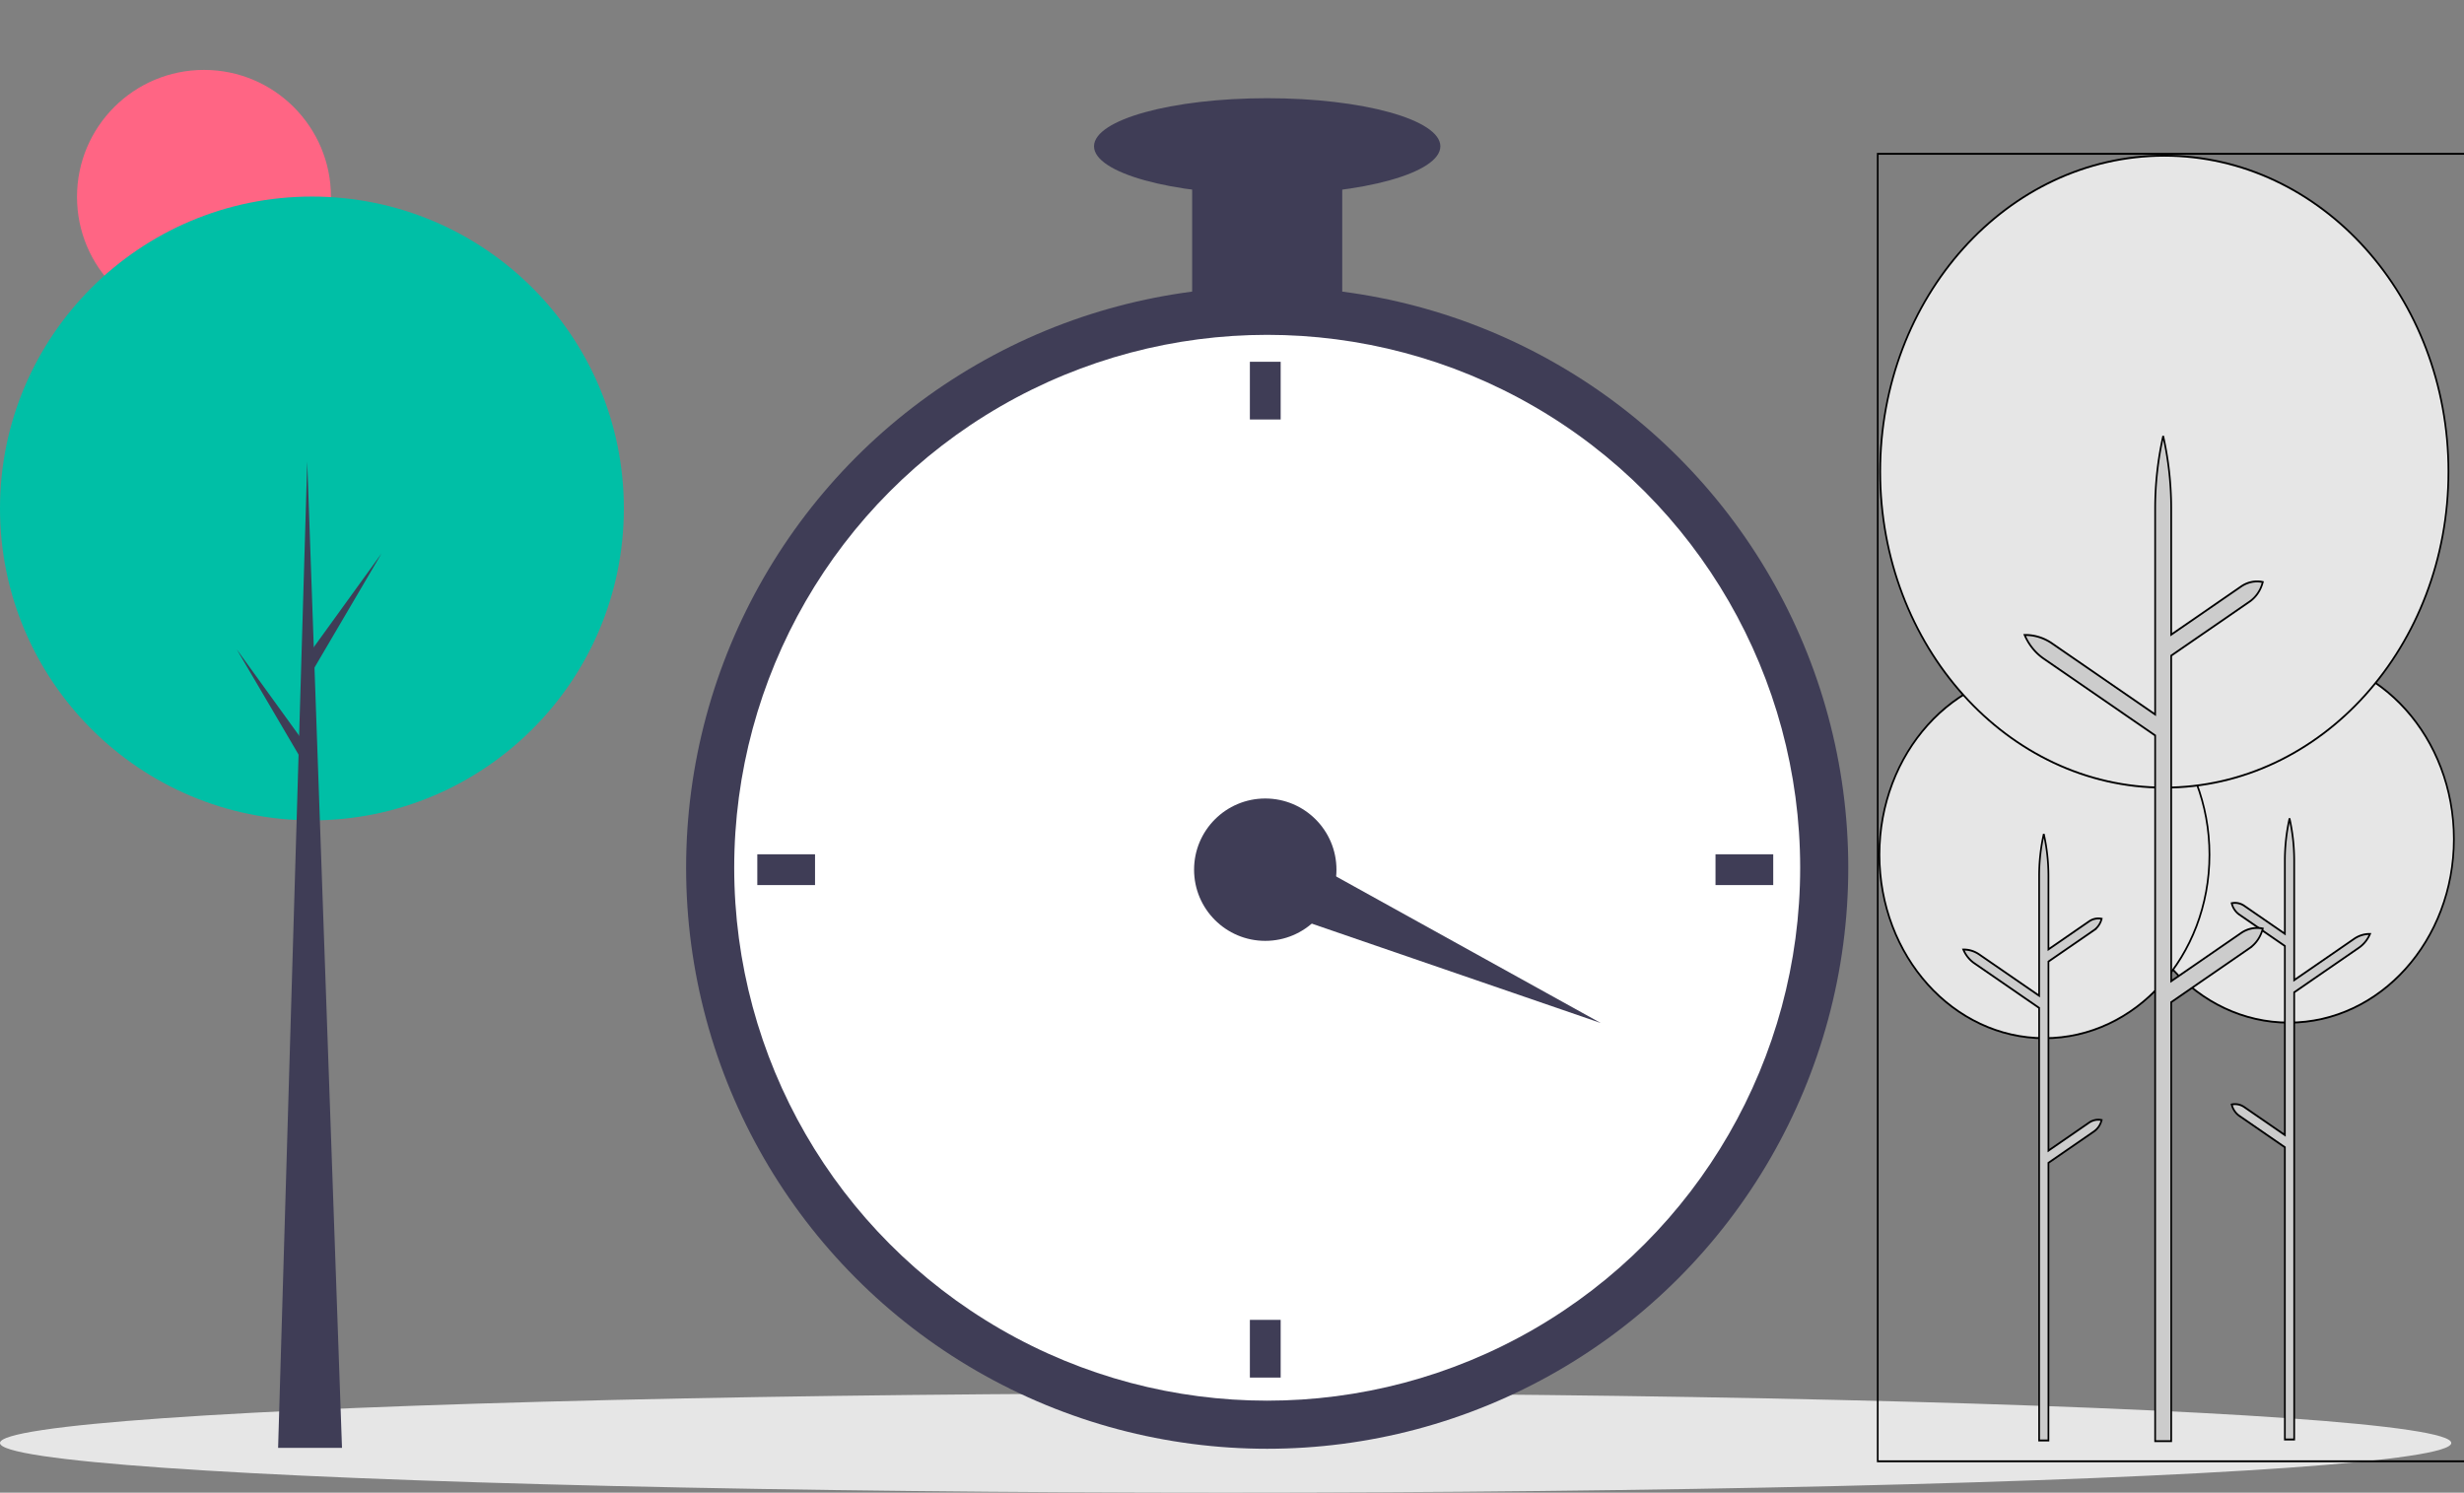<svg width="892.614" height="540.802" xmlns="http://www.w3.org/2000/svg">
 <rect width="100%" height="100%" fill="#808080" stroke="none"/>
 <title>season_change</title>

 <g>
  <title>background</title>
  <rect fill="none" id="canvas_background" height="602" width="802" y="-1" x="-1"/>
 </g>
 <g>
  <title>Layer 1</title>
  <circle id="svg_1" fill="#ff6584" r="46" cy="71.33" cx="73.896"/>
  <ellipse id="svg_2" fill="#e6e6e6" ry="18" rx="444.003" cy="522.802" cx="444.003"/>
  <circle id="svg_3" fill="#00bfa6" r="113" cy="184.219" cx="113"/>
  <polygon id="svg_4" fill="#3f3d56" points="123.892 524.581 100.747 524.581 111.298 167.201 123.892 524.581"/>
  <polygon id="svg_5" fill="#3f3d56" points="113.34 234.933 138.187 200.557 113 243.442 110.277 238.677 113.34 234.933"/>
  <polygon id="svg_6" fill="#3f3d56" points="110.617 269.65 85.771 235.274 110.958 278.159 113.681 273.394 110.617 269.65"/>
  <circle id="svg_10" fill="#3f3d56" r="210.504" cy="314.393" cx="459.056"/>
  <circle id="svg_11" fill="#fff" r="193.078" cy="314.393" cx="459.056"/>
  <circle id="svg_12" fill="#3f3d56" r="25.79" cy="315.09" cx="458.359"/>
  <rect id="svg_13" fill="#3f3d56" height="20.911" width="11.153" y="131.074" x="452.782"/>
  <rect id="svg_14" fill="#3f3d56" height="20.911" width="11.153" y="478.196" x="452.782"/>
  <rect id="svg_15" fill="#3f3d56" transform="rotate(90 779.487,-123.4) " height="20.911" width="11.153" y="360.833" x="1212.401"/>
  <rect id="svg_16" fill="#3f3d56" transform="rotate(90 1126.609,-470.522) " height="20.911" width="11.153" y="13.712" x="1906.645"/>
  <polygon id="svg_17" fill="#3f3d56" points="450.924 326.286 460.455 304.493 579.88 370.635 450.924 326.286"/>
  <rect id="svg_18" fill="#3f3d56" height="62.733" width="54.368" y="53.006" x="431.871"/>
  <ellipse id="svg_19" fill="#3f3d56" ry="17.426" rx="62.733" cy="53.006" cx="459.056"/>
  <g stroke="null" id="svg_75">
   <g stroke="null" transform="matrix(0.615,0,0,0.684,-6609.369,-3359.774) " id="svg_73">
    <title stroke="null" transform="translate(55.296,243.986) translate(8.132,532.811) translate(774.145,494.109) translate(585.494,698.824) translate(-3.706,0) translate(3.706,0) translate(3.706,0) translate(3.706,0) translate(3.706,0) translate(3.706,0) translate(3.706,0) translate(3.706,0) translate(3.706,0) translate(3.706,0) translate(3.706,0) translate(3.706,0) translate(3.706,0) translate(3.706,0) translate(3.706,0) translate(3.706,0) translate(3.706,0) translate(3.706,0) translate(4651.777,176.092) translate(5719.881,0) translate(0,2848.605) ">background</title>
    <rect stroke="null" x="11853.015" y="4993.427" width="382.746" height="692.553" id="svg_71" fill="none"/>
   </g>
   <g stroke="null" transform="matrix(0.615,0,0,0.684,-6609.369,-3359.774) " id="svg_74">
    <title stroke="null" transform="translate(55.296,243.986) translate(8.132,532.811) translate(774.145,494.109) translate(585.494,698.824) translate(-3.706,0) translate(3.706,0) translate(3.706,0) translate(3.706,0) translate(3.706,0) translate(3.706,0) translate(3.706,0) translate(3.706,0) translate(3.706,0) translate(3.706,0) translate(3.706,0) translate(3.706,0) translate(3.706,0) translate(3.706,0) translate(3.706,0) translate(3.706,0) translate(3.706,0) translate(3.706,0) translate(4651.777,176.092) translate(5719.881,0) translate(0,2848.605) ">Layer 1</title>
    <circle stroke="null" cx="12095.183" cy="5356.422" r="97.2" fill="#e6e6e6" id="svg_70"/>
    <path stroke="null" d="m12068.921,5498.36l23.91,14.816l0,-100.152l-26.8,-16.607a10.396,10.396 0 0 1 -4.536,-6.039l0,0a10.396,10.396 0 0 1 7.427,1.374l23.91,14.816l0,-38.836a91.89,91.89 0 0 1 2.744,-22.286a91.887,91.887 0 0 1 2.744,22.286l0,63.387l35.274,-21.858a17.286,17.286 0 0 1 9.389,-2.59a17.287,17.287 0 0 1 -6.498,7.254l-38.164,23.649l0,236.851l-5.487,0l0,-154.795l-26.8,-16.607a10.396,10.396 0 0 1 -4.536,-6.039l0,0a10.396,10.396 0 0 1 7.427,1.374z" fill="#ccc" id="svg_69"/>
    <circle stroke="null" cx="11951.216" cy="5364.675" r="97.2" fill="#e6e6e6" id="svg_68"/>
    <path stroke="null" d="m11977.478,5506.613l-23.91,14.816l0,-100.152l26.8,-16.607a10.396,10.396 0 0 0 4.536,-6.039l0,0a10.396,10.396 0 0 0 -7.427,1.374l-23.91,14.816l0,-38.836a91.889,91.889 0 0 0 -2.744,-22.286a91.888,91.888 0 0 0 -2.744,22.286l0,63.387l-35.274,-21.858a17.286,17.286 0 0 0 -9.389,-2.59a17.287,17.287 0 0 0 6.498,7.254l38.164,23.649l0,229.121l5.487,0l0,-147.065l26.8,-16.607a10.396,10.396 0 0 0 4.536,-6.039l0,0a10.396,10.396 0 0 0 -7.427,1.374z" fill="#ccc" id="svg_67"/>
    <circle stroke="null" cx="12021.824" cy="5161.782" r="167.355" fill="#e6e6e6" id="svg_66"/>
    <path stroke="null" d="m12067.04,5406.164l-41.167,25.51l0,-172.436l46.143,-28.593a17.899,17.899 0 0 0 7.81,-10.397l0,-0l-0,0a17.9,17.9 0 0 0 -12.787,2.366l-41.167,25.51l0,-66.866a158.211,158.211 0 0 0 -4.724,-38.371a158.208,158.208 0 0 0 -4.724,38.371l0,109.137l-60.733,-37.634a29.763,29.763 0 0 0 -16.165,-4.46a29.763,29.763 0 0 0 11.188,12.49l65.709,40.718l0,373.808l9.447,0l0,-232.529l46.143,-28.593a17.899,17.899 0 0 0 7.811,-10.397l0,-0l-0,0a17.9,17.9 0 0 0 -12.787,2.366z" fill="#ccc" id="svg_65"/>
    <path stroke="null" d="m13470.189,7217.298l43.613,0a0,0 0 0 1 0,0l0,16.851a0,0 0 0 1 0,0l-28.304,0a15.309,15.309 0 0 1 -15.309,-15.309l0,-1.541a0,0 0 0 1 0,-0z" transform="rotate(-180 13492.002,7225.724) " fill="#2f2e41" id="svg_64"/>
   </g>
  </g>
 </g>
</svg>